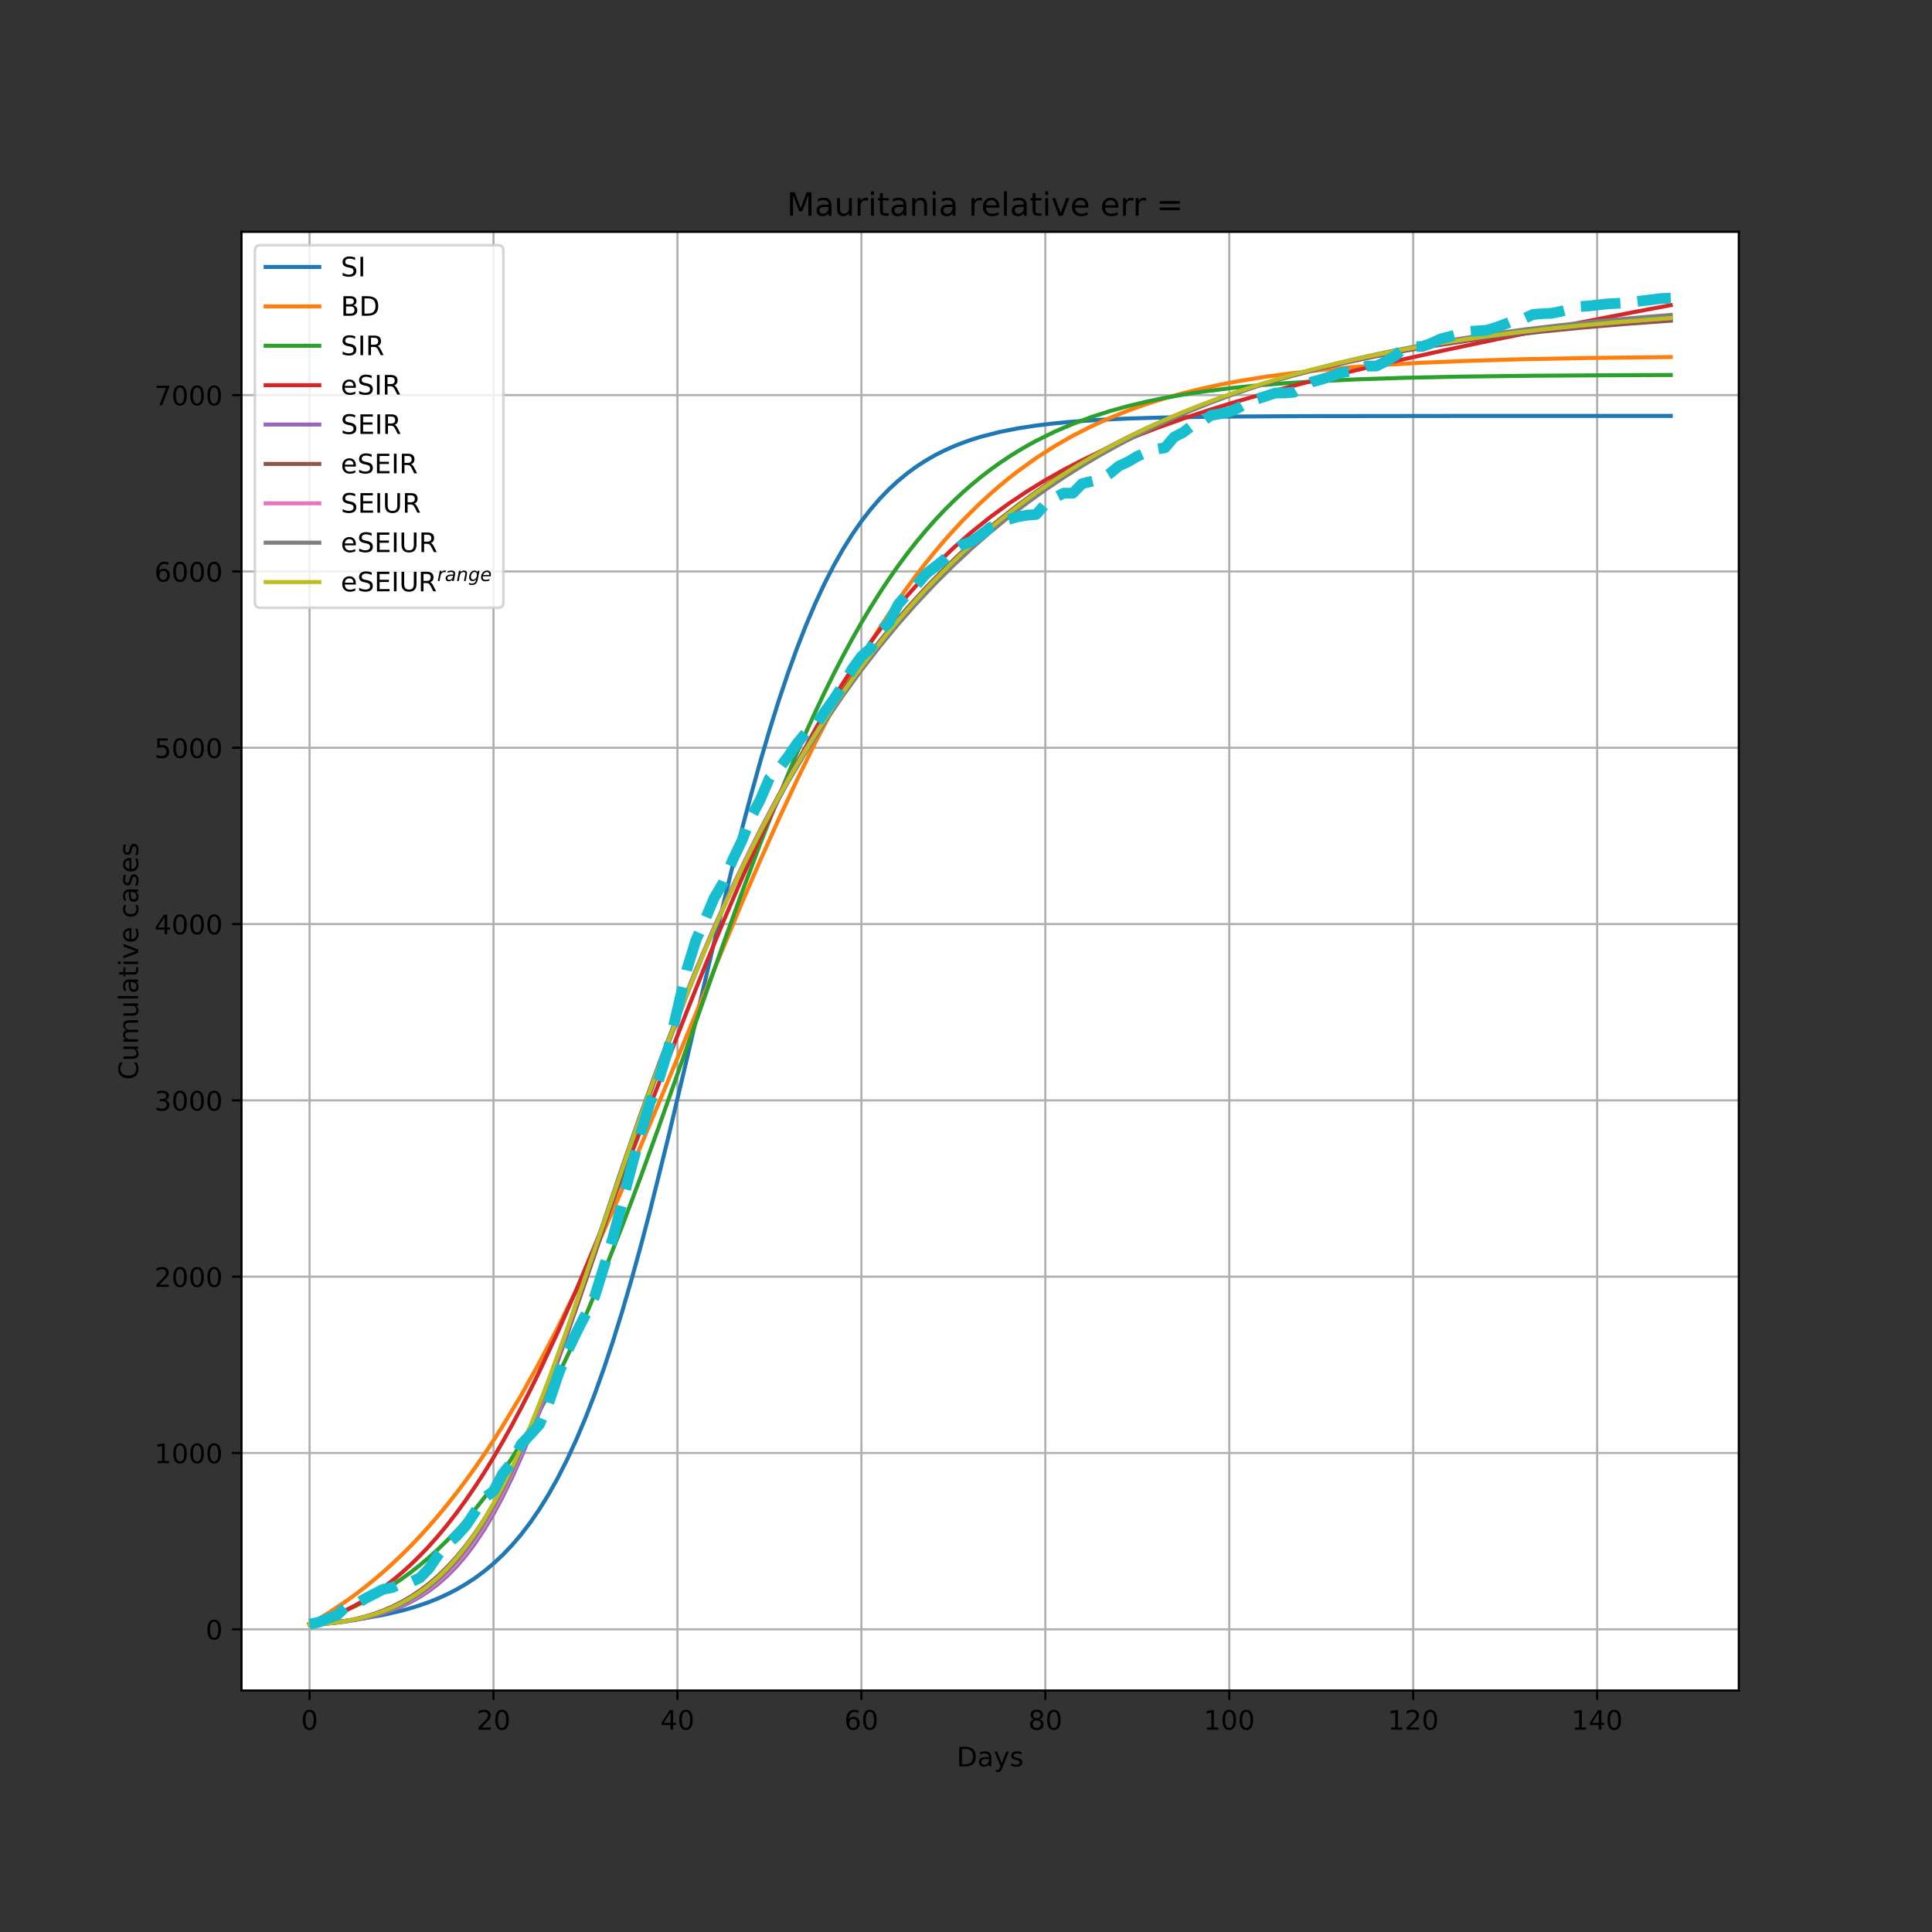 <?xml version="1.0" encoding="utf-8" standalone="no"?>
<!DOCTYPE svg PUBLIC "-//W3C//DTD SVG 1.1//EN"
  "http://www.w3.org/Graphics/SVG/1.1/DTD/svg11.dtd">
<!-- Created with matplotlib (https://matplotlib.org/) -->
<svg height="720pt" version="1.1" viewBox="0 0 720 720" width="720pt" xmlns="http://www.w3.org/2000/svg" xmlns:xlink="http://www.w3.org/1999/xlink">
 <rect x="0" y="0" width="720" height="720" fill="#333333" stroke="none"/>
 <defs>
  <style type="text/css">*{stroke-linecap:butt;stroke-linejoin:round;}</style>
 </defs>
 <g id="figure_1">
  <g id="patch_1">
   <path d="M 0 720 
L 720 720 
L 720 0 
L 0 0 
z
" style="fill:none;"/>
  </g>
  <g id="axes_1">
   <g id="patch_2">
    <path d="M 90 630 
L 648 630 
L 648 86.4 
L 90 86.4 
z
" style="fill:#ffffff;"/>
   </g>
   <g id="matplotlib.axis_1">
    <g id="xtick_1">
     <g id="line2d_1">
      <path clip-path="url(#p2786530497)" d="M 115.364 630 
L 115.364 86.4 
" style="fill:none;stroke:#b0b0b0;stroke-linecap:square;stroke-width:0.8;"/>
     </g>
     <g id="line2d_2">
      <defs>
       <path d="M 0 0 
L 0 3.5 
" id="mdc061b0da9" style="stroke:#000000;stroke-width:0.8;"/>
      </defs>
      <g>
       <use style="stroke:#000000;stroke-width:0.8;" x="115.364" xlink:href="#mdc061b0da9" y="630"/>
      </g>
     </g>
     <g id="text_1">
      <!-- 0 -->
      <g transform="translate(112.182 644.598)scale(0.1 -0.1)">
       <defs>
        <path d="M 31.781 66.406 
Q 24.172 66.406 20.328 58.906 
Q 16.5 51.422 16.5 36.375 
Q 16.5 21.391 20.328 13.891 
Q 24.172 6.391 31.781 6.391 
Q 39.453 6.391 43.281 13.891 
Q 47.125 21.391 47.125 36.375 
Q 47.125 51.422 43.281 58.906 
Q 39.453 66.406 31.781 66.406 
z
M 31.781 74.219 
Q 44.047 74.219 50.516 64.516 
Q 56.984 54.828 56.984 36.375 
Q 56.984 17.969 50.516 8.266 
Q 44.047 -1.422 31.781 -1.422 
Q 19.531 -1.422 13.062 8.266 
Q 6.594 17.969 6.594 36.375 
Q 6.594 54.828 13.062 64.516 
Q 19.531 74.219 31.781 74.219 
z
" id="DejaVuSans-48"/>
       </defs>
       <use xlink:href="#DejaVuSans-48"/>
      </g>
     </g>
    </g>
    <g id="xtick_2">
     <g id="line2d_3">
      <path clip-path="url(#p2786530497)" d="M 183.914 630 
L 183.914 86.4 
" style="fill:none;stroke:#b0b0b0;stroke-linecap:square;stroke-width:0.8;"/>
     </g>
     <g id="line2d_4">
      <g>
       <use style="stroke:#000000;stroke-width:0.8;" x="183.914" xlink:href="#mdc061b0da9" y="630"/>
      </g>
     </g>
     <g id="text_2">
      <!-- 20 -->
      <g transform="translate(177.552 644.598)scale(0.1 -0.1)">
       <defs>
        <path d="M 19.188 8.297 
L 53.609 8.297 
L 53.609 0 
L 7.328 0 
L 7.328 8.297 
Q 12.938 14.109 22.625 23.891 
Q 32.328 33.688 34.812 36.531 
Q 39.547 41.844 41.422 45.531 
Q 43.312 49.219 43.312 52.781 
Q 43.312 58.594 39.234 62.25 
Q 35.156 65.922 28.609 65.922 
Q 23.969 65.922 18.812 64.312 
Q 13.672 62.703 7.812 59.422 
L 7.812 69.391 
Q 13.766 71.781 18.938 73 
Q 24.125 74.219 28.422 74.219 
Q 39.75 74.219 46.484 68.547 
Q 53.219 62.891 53.219 53.422 
Q 53.219 48.922 51.531 44.891 
Q 49.859 40.875 45.406 35.406 
Q 44.188 33.984 37.641 27.219 
Q 31.109 20.453 19.188 8.297 
z
" id="DejaVuSans-50"/>
       </defs>
       <use xlink:href="#DejaVuSans-50"/>
       <use x="63.623" xlink:href="#DejaVuSans-48"/>
      </g>
     </g>
    </g>
    <g id="xtick_3">
     <g id="line2d_5">
      <path clip-path="url(#p2786530497)" d="M 252.464 630 
L 252.464 86.4 
" style="fill:none;stroke:#b0b0b0;stroke-linecap:square;stroke-width:0.8;"/>
     </g>
     <g id="line2d_6">
      <g>
       <use style="stroke:#000000;stroke-width:0.8;" x="252.464" xlink:href="#mdc061b0da9" y="630"/>
      </g>
     </g>
     <g id="text_3">
      <!-- 40 -->
      <g transform="translate(246.102 644.598)scale(0.1 -0.1)">
       <defs>
        <path d="M 37.797 64.312 
L 12.891 25.391 
L 37.797 25.391 
z
M 35.203 72.906 
L 47.609 72.906 
L 47.609 25.391 
L 58.016 25.391 
L 58.016 17.188 
L 47.609 17.188 
L 47.609 0 
L 37.797 0 
L 37.797 17.188 
L 4.891 17.188 
L 4.891 26.703 
z
" id="DejaVuSans-52"/>
       </defs>
       <use xlink:href="#DejaVuSans-52"/>
       <use x="63.623" xlink:href="#DejaVuSans-48"/>
      </g>
     </g>
    </g>
    <g id="xtick_4">
     <g id="line2d_7">
      <path clip-path="url(#p2786530497)" d="M 321.015 630 
L 321.015 86.4 
" style="fill:none;stroke:#b0b0b0;stroke-linecap:square;stroke-width:0.8;"/>
     </g>
     <g id="line2d_8">
      <g>
       <use style="stroke:#000000;stroke-width:0.8;" x="321.015" xlink:href="#mdc061b0da9" y="630"/>
      </g>
     </g>
     <g id="text_4">
      <!-- 60 -->
      <g transform="translate(314.652 644.598)scale(0.1 -0.1)">
       <defs>
        <path d="M 33.016 40.375 
Q 26.375 40.375 22.484 35.828 
Q 18.609 31.297 18.609 23.391 
Q 18.609 15.531 22.484 10.953 
Q 26.375 6.391 33.016 6.391 
Q 39.656 6.391 43.531 10.953 
Q 47.406 15.531 47.406 23.391 
Q 47.406 31.297 43.531 35.828 
Q 39.656 40.375 33.016 40.375 
z
M 52.594 71.297 
L 52.594 62.312 
Q 48.875 64.062 45.094 64.984 
Q 41.312 65.922 37.594 65.922 
Q 27.828 65.922 22.672 59.328 
Q 17.531 52.734 16.797 39.406 
Q 19.672 43.656 24.016 45.922 
Q 28.375 48.188 33.594 48.188 
Q 44.578 48.188 50.953 41.516 
Q 57.328 34.859 57.328 23.391 
Q 57.328 12.156 50.688 5.359 
Q 44.047 -1.422 33.016 -1.422 
Q 20.359 -1.422 13.672 8.266 
Q 6.984 17.969 6.984 36.375 
Q 6.984 53.656 15.188 63.938 
Q 23.391 74.219 37.203 74.219 
Q 40.922 74.219 44.703 73.484 
Q 48.484 72.75 52.594 71.297 
z
" id="DejaVuSans-54"/>
       </defs>
       <use xlink:href="#DejaVuSans-54"/>
       <use x="63.623" xlink:href="#DejaVuSans-48"/>
      </g>
     </g>
    </g>
    <g id="xtick_5">
     <g id="line2d_9">
      <path clip-path="url(#p2786530497)" d="M 389.565 630 
L 389.565 86.4 
" style="fill:none;stroke:#b0b0b0;stroke-linecap:square;stroke-width:0.8;"/>
     </g>
     <g id="line2d_10">
      <g>
       <use style="stroke:#000000;stroke-width:0.8;" x="389.565" xlink:href="#mdc061b0da9" y="630"/>
      </g>
     </g>
     <g id="text_5">
      <!-- 80 -->
      <g transform="translate(383.203 644.598)scale(0.1 -0.1)">
       <defs>
        <path d="M 31.781 34.625 
Q 24.75 34.625 20.719 30.859 
Q 16.703 27.094 16.703 20.516 
Q 16.703 13.922 20.719 10.156 
Q 24.75 6.391 31.781 6.391 
Q 38.812 6.391 42.859 10.172 
Q 46.922 13.969 46.922 20.516 
Q 46.922 27.094 42.891 30.859 
Q 38.875 34.625 31.781 34.625 
z
M 21.922 38.812 
Q 15.578 40.375 12.031 44.719 
Q 8.5 49.078 8.5 55.328 
Q 8.5 64.062 14.719 69.141 
Q 20.953 74.219 31.781 74.219 
Q 42.672 74.219 48.875 69.141 
Q 55.078 64.062 55.078 55.328 
Q 55.078 49.078 51.531 44.719 
Q 48 40.375 41.703 38.812 
Q 48.828 37.156 52.797 32.312 
Q 56.781 27.484 56.781 20.516 
Q 56.781 9.906 50.312 4.234 
Q 43.844 -1.422 31.781 -1.422 
Q 19.734 -1.422 13.25 4.234 
Q 6.781 9.906 6.781 20.516 
Q 6.781 27.484 10.781 32.312 
Q 14.797 37.156 21.922 38.812 
z
M 18.312 54.391 
Q 18.312 48.734 21.844 45.562 
Q 25.391 42.391 31.781 42.391 
Q 38.141 42.391 41.719 45.562 
Q 45.312 48.734 45.312 54.391 
Q 45.312 60.062 41.719 63.234 
Q 38.141 66.406 31.781 66.406 
Q 25.391 66.406 21.844 63.234 
Q 18.312 60.062 18.312 54.391 
z
" id="DejaVuSans-56"/>
       </defs>
       <use xlink:href="#DejaVuSans-56"/>
       <use x="63.623" xlink:href="#DejaVuSans-48"/>
      </g>
     </g>
    </g>
    <g id="xtick_6">
     <g id="line2d_11">
      <path clip-path="url(#p2786530497)" d="M 458.115 630 
L 458.115 86.4 
" style="fill:none;stroke:#b0b0b0;stroke-linecap:square;stroke-width:0.8;"/>
     </g>
     <g id="line2d_12">
      <g>
       <use style="stroke:#000000;stroke-width:0.8;" x="458.115" xlink:href="#mdc061b0da9" y="630"/>
      </g>
     </g>
     <g id="text_6">
      <!-- 100 -->
      <g transform="translate(448.572 644.598)scale(0.1 -0.1)">
       <defs>
        <path d="M 12.406 8.297 
L 28.516 8.297 
L 28.516 63.922 
L 10.984 60.406 
L 10.984 69.391 
L 28.422 72.906 
L 38.281 72.906 
L 38.281 8.297 
L 54.391 8.297 
L 54.391 0 
L 12.406 0 
z
" id="DejaVuSans-49"/>
       </defs>
       <use xlink:href="#DejaVuSans-49"/>
       <use x="63.623" xlink:href="#DejaVuSans-48"/>
       <use x="127.246" xlink:href="#DejaVuSans-48"/>
      </g>
     </g>
    </g>
    <g id="xtick_7">
     <g id="line2d_13">
      <path clip-path="url(#p2786530497)" d="M 526.666 630 
L 526.666 86.4 
" style="fill:none;stroke:#b0b0b0;stroke-linecap:square;stroke-width:0.8;"/>
     </g>
     <g id="line2d_14">
      <g>
       <use style="stroke:#000000;stroke-width:0.8;" x="526.666" xlink:href="#mdc061b0da9" y="630"/>
      </g>
     </g>
     <g id="text_7">
      <!-- 120 -->
      <g transform="translate(517.122 644.598)scale(0.1 -0.1)">
       <use xlink:href="#DejaVuSans-49"/>
       <use x="63.623" xlink:href="#DejaVuSans-50"/>
       <use x="127.246" xlink:href="#DejaVuSans-48"/>
      </g>
     </g>
    </g>
    <g id="xtick_8">
     <g id="line2d_15">
      <path clip-path="url(#p2786530497)" d="M 595.216 630 
L 595.216 86.4 
" style="fill:none;stroke:#b0b0b0;stroke-linecap:square;stroke-width:0.8;"/>
     </g>
     <g id="line2d_16">
      <g>
       <use style="stroke:#000000;stroke-width:0.8;" x="595.216" xlink:href="#mdc061b0da9" y="630"/>
      </g>
     </g>
     <g id="text_8">
      <!-- 140 -->
      <g transform="translate(585.672 644.598)scale(0.1 -0.1)">
       <use xlink:href="#DejaVuSans-49"/>
       <use x="63.623" xlink:href="#DejaVuSans-52"/>
       <use x="127.246" xlink:href="#DejaVuSans-48"/>
      </g>
     </g>
    </g>
    <g id="text_9">
     <!-- Days -->
     <g transform="translate(356.522 658.277)scale(0.1 -0.1)">
      <defs>
       <path d="M 19.672 64.797 
L 19.672 8.109 
L 31.594 8.109 
Q 46.688 8.109 53.688 14.938 
Q 60.688 21.781 60.688 36.531 
Q 60.688 51.172 53.688 57.984 
Q 46.688 64.797 31.594 64.797 
z
M 9.812 72.906 
L 30.078 72.906 
Q 51.266 72.906 61.172 64.094 
Q 71.094 55.281 71.094 36.531 
Q 71.094 17.672 61.125 8.828 
Q 51.172 0 30.078 0 
L 9.812 0 
z
" id="DejaVuSans-68"/>
       <path d="M 34.281 27.484 
Q 23.391 27.484 19.188 25 
Q 14.984 22.516 14.984 16.5 
Q 14.984 11.719 18.141 8.906 
Q 21.297 6.109 26.703 6.109 
Q 34.188 6.109 38.703 11.406 
Q 43.219 16.703 43.219 25.484 
L 43.219 27.484 
z
M 52.203 31.203 
L 52.203 0 
L 43.219 0 
L 43.219 8.297 
Q 40.141 3.328 35.547 0.953 
Q 30.953 -1.422 24.312 -1.422 
Q 15.922 -1.422 10.953 3.297 
Q 6 8.016 6 15.922 
Q 6 25.141 12.172 29.828 
Q 18.359 34.516 30.609 34.516 
L 43.219 34.516 
L 43.219 35.406 
Q 43.219 41.609 39.141 45 
Q 35.062 48.391 27.688 48.391 
Q 23 48.391 18.547 47.266 
Q 14.109 46.141 10.016 43.891 
L 10.016 52.203 
Q 14.938 54.109 19.578 55.047 
Q 24.219 56 28.609 56 
Q 40.484 56 46.344 49.844 
Q 52.203 43.703 52.203 31.203 
z
" id="DejaVuSans-97"/>
       <path d="M 32.172 -5.078 
Q 28.375 -14.844 24.75 -17.812 
Q 21.141 -20.797 15.094 -20.797 
L 7.906 -20.797 
L 7.906 -13.281 
L 13.188 -13.281 
Q 16.891 -13.281 18.938 -11.516 
Q 21 -9.766 23.484 -3.219 
L 25.094 0.875 
L 2.984 54.688 
L 12.5 54.688 
L 29.594 11.922 
L 46.688 54.688 
L 56.203 54.688 
z
" id="DejaVuSans-121"/>
       <path d="M 44.281 53.078 
L 44.281 44.578 
Q 40.484 46.531 36.375 47.5 
Q 32.281 48.484 27.875 48.484 
Q 21.188 48.484 17.844 46.438 
Q 14.5 44.391 14.5 40.281 
Q 14.5 37.156 16.891 35.375 
Q 19.281 33.594 26.516 31.984 
L 29.594 31.297 
Q 39.156 29.25 43.188 25.516 
Q 47.219 21.781 47.219 15.094 
Q 47.219 7.469 41.188 3.016 
Q 35.156 -1.422 24.609 -1.422 
Q 20.219 -1.422 15.453 -0.562 
Q 10.688 0.297 5.422 2 
L 5.422 11.281 
Q 10.406 8.688 15.234 7.391 
Q 20.062 6.109 24.812 6.109 
Q 31.156 6.109 34.562 8.281 
Q 37.984 10.453 37.984 14.406 
Q 37.984 18.062 35.516 20.016 
Q 33.062 21.969 24.703 23.781 
L 21.578 24.516 
Q 13.234 26.266 9.516 29.906 
Q 5.812 33.547 5.812 39.891 
Q 5.812 47.609 11.281 51.797 
Q 16.75 56 26.812 56 
Q 31.781 56 36.172 55.266 
Q 40.578 54.547 44.281 53.078 
z
" id="DejaVuSans-115"/>
      </defs>
      <use xlink:href="#DejaVuSans-68"/>
      <use x="77.002" xlink:href="#DejaVuSans-97"/>
      <use x="138.281" xlink:href="#DejaVuSans-121"/>
      <use x="197.461" xlink:href="#DejaVuSans-115"/>
     </g>
    </g>
   </g>
   <g id="matplotlib.axis_2">
    <g id="ytick_1">
     <g id="line2d_17">
      <path clip-path="url(#p2786530497)" d="M 90 607.196 
L 648 607.196 
" style="fill:none;stroke:#b0b0b0;stroke-linecap:square;stroke-width:0.8;"/>
     </g>
     <g id="line2d_18">
      <defs>
       <path d="M 0 0 
L -3.5 0 
" id="m49d1c7be74" style="stroke:#000000;stroke-width:0.8;"/>
      </defs>
      <g>
       <use style="stroke:#000000;stroke-width:0.8;" x="90" xlink:href="#m49d1c7be74" y="607.196"/>
      </g>
     </g>
     <g id="text_10">
      <!-- 0 -->
      <g transform="translate(76.638 610.996)scale(0.1 -0.1)">
       <use xlink:href="#DejaVuSans-48"/>
      </g>
     </g>
    </g>
    <g id="ytick_2">
     <g id="line2d_19">
      <path clip-path="url(#p2786530497)" d="M 90 541.489 
L 648 541.489 
" style="fill:none;stroke:#b0b0b0;stroke-linecap:square;stroke-width:0.8;"/>
     </g>
     <g id="line2d_20">
      <g>
       <use style="stroke:#000000;stroke-width:0.8;" x="90" xlink:href="#m49d1c7be74" y="541.489"/>
      </g>
     </g>
     <g id="text_11">
      <!-- 1000 -->
      <g transform="translate(57.55 545.289)scale(0.1 -0.1)">
       <use xlink:href="#DejaVuSans-49"/>
       <use x="63.623" xlink:href="#DejaVuSans-48"/>
       <use x="127.246" xlink:href="#DejaVuSans-48"/>
       <use x="190.869" xlink:href="#DejaVuSans-48"/>
      </g>
     </g>
    </g>
    <g id="ytick_3">
     <g id="line2d_21">
      <path clip-path="url(#p2786530497)" d="M 90 475.783 
L 648 475.783 
" style="fill:none;stroke:#b0b0b0;stroke-linecap:square;stroke-width:0.8;"/>
     </g>
     <g id="line2d_22">
      <g>
       <use style="stroke:#000000;stroke-width:0.8;" x="90" xlink:href="#m49d1c7be74" y="475.783"/>
      </g>
     </g>
     <g id="text_12">
      <!-- 2000 -->
      <g transform="translate(57.55 479.582)scale(0.1 -0.1)">
       <use xlink:href="#DejaVuSans-50"/>
       <use x="63.623" xlink:href="#DejaVuSans-48"/>
       <use x="127.246" xlink:href="#DejaVuSans-48"/>
       <use x="190.869" xlink:href="#DejaVuSans-48"/>
      </g>
     </g>
    </g>
    <g id="ytick_4">
     <g id="line2d_23">
      <path clip-path="url(#p2786530497)" d="M 90 410.076 
L 648 410.076 
" style="fill:none;stroke:#b0b0b0;stroke-linecap:square;stroke-width:0.8;"/>
     </g>
     <g id="line2d_24">
      <g>
       <use style="stroke:#000000;stroke-width:0.8;" x="90" xlink:href="#m49d1c7be74" y="410.076"/>
      </g>
     </g>
     <g id="text_13">
      <!-- 3000 -->
      <g transform="translate(57.55 413.875)scale(0.1 -0.1)">
       <defs>
        <path d="M 40.578 39.312 
Q 47.656 37.797 51.625 33 
Q 55.609 28.219 55.609 21.188 
Q 55.609 10.406 48.188 4.484 
Q 40.766 -1.422 27.094 -1.422 
Q 22.516 -1.422 17.656 -0.516 
Q 12.797 0.391 7.625 2.203 
L 7.625 11.719 
Q 11.719 9.328 16.594 8.109 
Q 21.484 6.891 26.812 6.891 
Q 36.078 6.891 40.938 10.547 
Q 45.797 14.203 45.797 21.188 
Q 45.797 27.641 41.281 31.266 
Q 36.766 34.906 28.719 34.906 
L 20.219 34.906 
L 20.219 43.016 
L 29.109 43.016 
Q 36.375 43.016 40.234 45.922 
Q 44.094 48.828 44.094 54.297 
Q 44.094 59.906 40.109 62.906 
Q 36.141 65.922 28.719 65.922 
Q 24.656 65.922 20.016 65.031 
Q 15.375 64.156 9.812 62.312 
L 9.812 71.094 
Q 15.438 72.656 20.344 73.438 
Q 25.25 74.219 29.594 74.219 
Q 40.828 74.219 47.359 69.109 
Q 53.906 64.016 53.906 55.328 
Q 53.906 49.266 50.438 45.094 
Q 46.969 40.922 40.578 39.312 
z
" id="DejaVuSans-51"/>
       </defs>
       <use xlink:href="#DejaVuSans-51"/>
       <use x="63.623" xlink:href="#DejaVuSans-48"/>
       <use x="127.246" xlink:href="#DejaVuSans-48"/>
       <use x="190.869" xlink:href="#DejaVuSans-48"/>
      </g>
     </g>
    </g>
    <g id="ytick_5">
     <g id="line2d_25">
      <path clip-path="url(#p2786530497)" d="M 90 344.369 
L 648 344.369 
" style="fill:none;stroke:#b0b0b0;stroke-linecap:square;stroke-width:0.8;"/>
     </g>
     <g id="line2d_26">
      <g>
       <use style="stroke:#000000;stroke-width:0.8;" x="90" xlink:href="#m49d1c7be74" y="344.369"/>
      </g>
     </g>
     <g id="text_14">
      <!-- 4000 -->
      <g transform="translate(57.55 348.168)scale(0.1 -0.1)">
       <use xlink:href="#DejaVuSans-52"/>
       <use x="63.623" xlink:href="#DejaVuSans-48"/>
       <use x="127.246" xlink:href="#DejaVuSans-48"/>
       <use x="190.869" xlink:href="#DejaVuSans-48"/>
      </g>
     </g>
    </g>
    <g id="ytick_6">
     <g id="line2d_27">
      <path clip-path="url(#p2786530497)" d="M 90 278.662 
L 648 278.662 
" style="fill:none;stroke:#b0b0b0;stroke-linecap:square;stroke-width:0.8;"/>
     </g>
     <g id="line2d_28">
      <g>
       <use style="stroke:#000000;stroke-width:0.8;" x="90" xlink:href="#m49d1c7be74" y="278.662"/>
      </g>
     </g>
     <g id="text_15">
      <!-- 5000 -->
      <g transform="translate(57.55 282.461)scale(0.1 -0.1)">
       <defs>
        <path d="M 10.797 72.906 
L 49.516 72.906 
L 49.516 64.594 
L 19.828 64.594 
L 19.828 46.734 
Q 21.969 47.469 24.109 47.828 
Q 26.266 48.188 28.422 48.188 
Q 40.625 48.188 47.75 41.5 
Q 54.891 34.812 54.891 23.391 
Q 54.891 11.625 47.562 5.094 
Q 40.234 -1.422 26.906 -1.422 
Q 22.312 -1.422 17.547 -0.641 
Q 12.797 0.141 7.719 1.703 
L 7.719 11.625 
Q 12.109 9.234 16.797 8.062 
Q 21.484 6.891 26.703 6.891 
Q 35.156 6.891 40.078 11.328 
Q 45.016 15.766 45.016 23.391 
Q 45.016 31 40.078 35.438 
Q 35.156 39.891 26.703 39.891 
Q 22.75 39.891 18.812 39.016 
Q 14.891 38.141 10.797 36.281 
z
" id="DejaVuSans-53"/>
       </defs>
       <use xlink:href="#DejaVuSans-53"/>
       <use x="63.623" xlink:href="#DejaVuSans-48"/>
       <use x="127.246" xlink:href="#DejaVuSans-48"/>
       <use x="190.869" xlink:href="#DejaVuSans-48"/>
      </g>
     </g>
    </g>
    <g id="ytick_7">
     <g id="line2d_29">
      <path clip-path="url(#p2786530497)" d="M 90 212.955 
L 648 212.955 
" style="fill:none;stroke:#b0b0b0;stroke-linecap:square;stroke-width:0.8;"/>
     </g>
     <g id="line2d_30">
      <g>
       <use style="stroke:#000000;stroke-width:0.8;" x="90" xlink:href="#m49d1c7be74" y="212.955"/>
      </g>
     </g>
     <g id="text_16">
      <!-- 6000 -->
      <g transform="translate(57.55 216.754)scale(0.1 -0.1)">
       <use xlink:href="#DejaVuSans-54"/>
       <use x="63.623" xlink:href="#DejaVuSans-48"/>
       <use x="127.246" xlink:href="#DejaVuSans-48"/>
       <use x="190.869" xlink:href="#DejaVuSans-48"/>
      </g>
     </g>
    </g>
    <g id="ytick_8">
     <g id="line2d_31">
      <path clip-path="url(#p2786530497)" d="M 90 147.248 
L 648 147.248 
" style="fill:none;stroke:#b0b0b0;stroke-linecap:square;stroke-width:0.8;"/>
     </g>
     <g id="line2d_32">
      <g>
       <use style="stroke:#000000;stroke-width:0.8;" x="90" xlink:href="#m49d1c7be74" y="147.248"/>
      </g>
     </g>
     <g id="text_17">
      <!-- 7000 -->
      <g transform="translate(57.55 151.047)scale(0.1 -0.1)">
       <defs>
        <path d="M 8.203 72.906 
L 55.078 72.906 
L 55.078 68.703 
L 28.609 0 
L 18.312 0 
L 43.219 64.594 
L 8.203 64.594 
z
" id="DejaVuSans-55"/>
       </defs>
       <use xlink:href="#DejaVuSans-55"/>
       <use x="63.623" xlink:href="#DejaVuSans-48"/>
       <use x="127.246" xlink:href="#DejaVuSans-48"/>
       <use x="190.869" xlink:href="#DejaVuSans-48"/>
      </g>
     </g>
    </g>
    <g id="text_18">
     <!-- Cumulative cases -->
     <g transform="translate(51.47 402.426)rotate(-90)scale(0.1 -0.1)">
      <defs>
       <path d="M 64.406 67.281 
L 64.406 56.891 
Q 59.422 61.531 53.781 63.812 
Q 48.141 66.109 41.797 66.109 
Q 29.297 66.109 22.656 58.469 
Q 16.016 50.828 16.016 36.375 
Q 16.016 21.969 22.656 14.328 
Q 29.297 6.688 41.797 6.688 
Q 48.141 6.688 53.781 8.984 
Q 59.422 11.281 64.406 15.922 
L 64.406 5.609 
Q 59.234 2.094 53.438 0.328 
Q 47.656 -1.422 41.219 -1.422 
Q 24.656 -1.422 15.125 8.703 
Q 5.609 18.844 5.609 36.375 
Q 5.609 53.953 15.125 64.078 
Q 24.656 74.219 41.219 74.219 
Q 47.75 74.219 53.531 72.484 
Q 59.328 70.75 64.406 67.281 
z
" id="DejaVuSans-67"/>
       <path d="M 8.5 21.578 
L 8.5 54.688 
L 17.484 54.688 
L 17.484 21.922 
Q 17.484 14.156 20.5 10.266 
Q 23.531 6.391 29.594 6.391 
Q 36.859 6.391 41.078 11.031 
Q 45.312 15.672 45.312 23.688 
L 45.312 54.688 
L 54.297 54.688 
L 54.297 0 
L 45.312 0 
L 45.312 8.406 
Q 42.047 3.422 37.719 1 
Q 33.406 -1.422 27.688 -1.422 
Q 18.266 -1.422 13.375 4.438 
Q 8.5 10.297 8.5 21.578 
z
M 31.109 56 
z
" id="DejaVuSans-117"/>
       <path d="M 52 44.188 
Q 55.375 50.25 60.062 53.125 
Q 64.75 56 71.094 56 
Q 79.641 56 84.281 50.016 
Q 88.922 44.047 88.922 33.016 
L 88.922 0 
L 79.891 0 
L 79.891 32.719 
Q 79.891 40.578 77.094 44.375 
Q 74.312 48.188 68.609 48.188 
Q 61.625 48.188 57.562 43.547 
Q 53.516 38.922 53.516 30.906 
L 53.516 0 
L 44.484 0 
L 44.484 32.719 
Q 44.484 40.625 41.703 44.406 
Q 38.922 48.188 33.109 48.188 
Q 26.219 48.188 22.156 43.531 
Q 18.109 38.875 18.109 30.906 
L 18.109 0 
L 9.078 0 
L 9.078 54.688 
L 18.109 54.688 
L 18.109 46.188 
Q 21.188 51.219 25.484 53.609 
Q 29.781 56 35.688 56 
Q 41.656 56 45.828 52.969 
Q 50 49.953 52 44.188 
z
" id="DejaVuSans-109"/>
       <path d="M 9.422 75.984 
L 18.406 75.984 
L 18.406 0 
L 9.422 0 
z
" id="DejaVuSans-108"/>
       <path d="M 18.312 70.219 
L 18.312 54.688 
L 36.812 54.688 
L 36.812 47.703 
L 18.312 47.703 
L 18.312 18.016 
Q 18.312 11.328 20.141 9.422 
Q 21.969 7.516 27.594 7.516 
L 36.812 7.516 
L 36.812 0 
L 27.594 0 
Q 17.188 0 13.234 3.875 
Q 9.281 7.766 9.281 18.016 
L 9.281 47.703 
L 2.688 47.703 
L 2.688 54.688 
L 9.281 54.688 
L 9.281 70.219 
z
" id="DejaVuSans-116"/>
       <path d="M 9.422 54.688 
L 18.406 54.688 
L 18.406 0 
L 9.422 0 
z
M 9.422 75.984 
L 18.406 75.984 
L 18.406 64.594 
L 9.422 64.594 
z
" id="DejaVuSans-105"/>
       <path d="M 2.984 54.688 
L 12.5 54.688 
L 29.594 8.797 
L 46.688 54.688 
L 56.203 54.688 
L 35.688 0 
L 23.484 0 
z
" id="DejaVuSans-118"/>
       <path d="M 56.203 29.594 
L 56.203 25.203 
L 14.891 25.203 
Q 15.484 15.922 20.484 11.062 
Q 25.484 6.203 34.422 6.203 
Q 39.594 6.203 44.453 7.469 
Q 49.312 8.734 54.109 11.281 
L 54.109 2.781 
Q 49.266 0.734 44.188 -0.344 
Q 39.109 -1.422 33.891 -1.422 
Q 20.797 -1.422 13.156 6.188 
Q 5.516 13.812 5.516 26.812 
Q 5.516 40.234 12.766 48.109 
Q 20.016 56 32.328 56 
Q 43.359 56 49.781 48.891 
Q 56.203 41.797 56.203 29.594 
z
M 47.219 32.234 
Q 47.125 39.594 43.094 43.984 
Q 39.062 48.391 32.422 48.391 
Q 24.906 48.391 20.391 44.141 
Q 15.875 39.891 15.188 32.172 
z
" id="DejaVuSans-101"/>
       <path id="DejaVuSans-32"/>
       <path d="M 48.781 52.594 
L 48.781 44.188 
Q 44.969 46.297 41.141 47.344 
Q 37.312 48.391 33.406 48.391 
Q 24.656 48.391 19.812 42.844 
Q 14.984 37.312 14.984 27.297 
Q 14.984 17.281 19.812 11.734 
Q 24.656 6.203 33.406 6.203 
Q 37.312 6.203 41.141 7.25 
Q 44.969 8.297 48.781 10.406 
L 48.781 2.094 
Q 45.016 0.344 40.984 -0.531 
Q 36.969 -1.422 32.422 -1.422 
Q 20.062 -1.422 12.781 6.344 
Q 5.516 14.109 5.516 27.297 
Q 5.516 40.672 12.859 48.328 
Q 20.219 56 33.016 56 
Q 37.156 56 41.109 55.141 
Q 45.062 54.297 48.781 52.594 
z
" id="DejaVuSans-99"/>
      </defs>
      <use xlink:href="#DejaVuSans-67"/>
      <use x="69.824" xlink:href="#DejaVuSans-117"/>
      <use x="133.203" xlink:href="#DejaVuSans-109"/>
      <use x="230.615" xlink:href="#DejaVuSans-117"/>
      <use x="293.994" xlink:href="#DejaVuSans-108"/>
      <use x="321.777" xlink:href="#DejaVuSans-97"/>
      <use x="383.057" xlink:href="#DejaVuSans-116"/>
      <use x="422.266" xlink:href="#DejaVuSans-105"/>
      <use x="450.049" xlink:href="#DejaVuSans-118"/>
      <use x="509.229" xlink:href="#DejaVuSans-101"/>
      <use x="570.752" xlink:href="#DejaVuSans-32"/>
      <use x="602.539" xlink:href="#DejaVuSans-99"/>
      <use x="657.52" xlink:href="#DejaVuSans-97"/>
      <use x="718.799" xlink:href="#DejaVuSans-115"/>
      <use x="770.898" xlink:href="#DejaVuSans-101"/>
      <use x="832.422" xlink:href="#DejaVuSans-115"/>
     </g>
    </g>
   </g>
   <g id="line2d_33">
    <path clip-path="url(#p2786530497)" d="M 115.364 605.291 
L 122.219 604.727 
L 129.074 603.997 
L 135.929 603.053 
L 142.784 601.834 
L 149.639 600.262 
L 153.066 599.314 
L 156.494 598.238 
L 159.921 597.02 
L 163.349 595.639 
L 166.776 594.078 
L 170.204 592.312 
L 173.631 590.318 
L 177.059 588.068 
L 180.486 585.534 
L 183.914 582.682 
L 187.342 579.48 
L 190.769 575.89 
L 194.197 571.873 
L 197.624 567.39 
L 201.052 562.399 
L 204.479 556.858 
L 207.907 550.727 
L 211.334 543.967 
L 214.762 536.543 
L 218.189 528.423 
L 221.617 519.584 
L 225.044 510.011 
L 228.472 499.701 
L 231.899 488.662 
L 235.327 476.918 
L 238.754 464.508 
L 242.182 451.488 
L 249.037 423.92 
L 255.892 394.965 
L 266.174 350.971 
L 273.029 322.683 
L 276.457 309.182 
L 279.885 296.229 
L 283.312 283.892 
L 286.74 272.228 
L 290.167 261.271 
L 293.595 251.045 
L 297.022 241.557 
L 300.45 232.802 
L 303.877 224.762 
L 307.305 217.415 
L 310.732 210.729 
L 314.16 204.668 
L 317.587 199.193 
L 321.015 194.262 
L 324.442 189.834 
L 327.87 185.868 
L 331.297 182.324 
L 334.725 179.164 
L 338.152 176.35 
L 341.58 173.85 
L 345.007 171.631 
L 348.435 169.665 
L 351.862 167.923 
L 355.29 166.384 
L 358.717 165.023 
L 362.145 163.822 
L 365.572 162.762 
L 372.428 161.003 
L 379.283 159.639 
L 386.138 158.581 
L 392.993 157.763 
L 399.848 157.131 
L 410.13 156.442 
L 420.413 155.974 
L 434.123 155.576 
L 454.688 155.26 
L 485.536 155.076 
L 547.231 155.001 
L 622.636 154.994 
L 622.636 154.994 
" style="fill:none;stroke:#1f77b4;stroke-linecap:square;stroke-width:1.5;"/>
   </g>
   <g id="line2d_34">
    <path clip-path="url(#p2786530497)" d="M 115.364 605.291 
L 122.219 601.216 
L 129.074 596.649 
L 132.501 594.167 
L 135.929 591.543 
L 139.356 588.773 
L 142.784 585.85 
L 146.211 582.768 
L 149.639 579.522 
L 153.066 576.104 
L 156.494 572.509 
L 159.921 568.733 
L 163.349 564.769 
L 166.776 560.612 
L 170.204 556.258 
L 173.631 551.704 
L 177.059 546.944 
L 180.486 541.977 
L 183.914 536.799 
L 187.342 531.41 
L 194.197 519.996 
L 201.052 507.738 
L 207.907 494.661 
L 214.762 480.804 
L 221.617 466.227 
L 228.472 451.011 
L 235.327 435.253 
L 245.609 410.856 
L 276.457 336.526 
L 283.312 320.681 
L 290.167 305.358 
L 297.022 290.658 
L 303.877 276.665 
L 310.732 263.441 
L 317.587 251.032 
L 324.442 239.463 
L 327.87 233.997 
L 331.297 228.742 
L 334.725 223.699 
L 338.152 218.863 
L 341.58 214.234 
L 345.007 209.808 
L 348.435 205.58 
L 351.862 201.546 
L 355.29 197.702 
L 358.717 194.041 
L 362.145 190.56 
L 365.572 187.251 
L 369 184.11 
L 372.428 181.13 
L 375.855 178.305 
L 379.283 175.628 
L 386.138 170.699 
L 392.993 166.294 
L 399.848 162.365 
L 406.703 158.87 
L 413.558 155.765 
L 420.413 153.012 
L 427.268 150.575 
L 434.123 148.419 
L 440.978 146.516 
L 447.833 144.835 
L 454.688 143.354 
L 461.543 142.049 
L 471.826 140.379 
L 482.108 139.001 
L 492.391 137.866 
L 502.673 136.931 
L 516.383 135.938 
L 530.093 135.173 
L 547.231 134.46 
L 567.796 133.862 
L 591.789 133.407 
L 622.636 133.06 
L 622.636 133.06 
" style="fill:none;stroke:#ff7f0e;stroke-linecap:square;stroke-width:1.5;"/>
   </g>
   <g id="line2d_35">
    <path clip-path="url(#p2786530497)" d="M 115.364 605.291 
L 122.219 602.888 
L 129.074 600.07 
L 132.501 598.486 
L 135.929 596.773 
L 139.356 594.922 
L 142.784 592.925 
L 146.211 590.769 
L 149.639 588.446 
L 153.066 585.945 
L 156.494 583.253 
L 159.921 580.361 
L 163.349 577.255 
L 166.776 573.925 
L 170.204 570.359 
L 173.631 566.545 
L 177.059 562.472 
L 180.486 558.13 
L 183.914 553.507 
L 187.342 548.594 
L 190.769 543.383 
L 194.197 537.867 
L 197.624 532.04 
L 201.052 525.898 
L 204.479 519.438 
L 207.907 512.66 
L 211.334 505.567 
L 214.762 498.164 
L 218.189 490.458 
L 225.044 474.179 
L 231.899 456.849 
L 238.754 438.627 
L 245.609 419.716 
L 255.892 390.575 
L 269.602 351.632 
L 276.457 332.696 
L 283.312 314.423 
L 290.167 297 
L 297.022 280.573 
L 300.45 272.769 
L 303.877 265.25 
L 307.305 258.023 
L 310.732 251.093 
L 314.16 244.461 
L 317.587 238.129 
L 321.015 232.094 
L 324.442 226.352 
L 327.87 220.9 
L 331.297 215.731 
L 334.725 210.838 
L 338.152 206.214 
L 341.58 201.849 
L 345.007 197.734 
L 348.435 193.859 
L 351.862 190.216 
L 355.29 186.793 
L 358.717 183.581 
L 362.145 180.569 
L 365.572 177.748 
L 369 175.107 
L 372.428 172.637 
L 375.855 170.328 
L 379.283 168.172 
L 382.71 166.159 
L 386.138 164.282 
L 392.993 160.9 
L 399.848 157.965 
L 406.703 155.423 
L 413.558 153.224 
L 420.413 151.324 
L 427.268 149.685 
L 434.123 148.271 
L 440.978 147.053 
L 447.833 146.005 
L 458.115 144.7 
L 468.398 143.66 
L 478.681 142.832 
L 492.391 141.984 
L 506.101 141.359 
L 523.238 140.804 
L 543.803 140.366 
L 571.224 140.023 
L 608.926 139.792 
L 622.636 139.746 
L 622.636 139.746 
" style="fill:none;stroke:#2ca02c;stroke-linecap:square;stroke-width:1.5;"/>
   </g>
   <g id="line2d_36">
    <path clip-path="url(#p2786530497)" d="M 115.364 605.291 
L 118.791 604.213 
L 122.219 602.974 
L 125.646 601.566 
L 129.074 599.979 
L 132.501 598.205 
L 135.929 596.234 
L 139.356 594.057 
L 142.784 591.665 
L 146.211 589.048 
L 149.639 586.197 
L 153.066 583.104 
L 156.494 579.759 
L 159.921 576.156 
L 163.349 572.286 
L 166.776 568.142 
L 170.204 563.72 
L 173.631 559.013 
L 177.059 554.02 
L 180.486 548.737 
L 183.914 543.165 
L 187.342 537.303 
L 190.769 531.155 
L 194.197 524.725 
L 197.624 518.02 
L 201.052 511.048 
L 207.907 496.348 
L 214.762 480.735 
L 221.617 464.348 
L 228.472 447.352 
L 238.754 421.128 
L 255.892 377.132 
L 262.747 359.993 
L 269.602 343.368 
L 276.457 327.393 
L 283.312 312.175 
L 290.167 297.792 
L 297.022 284.294 
L 303.877 271.707 
L 307.305 265.757 
L 310.732 260.033 
L 314.16 254.534 
L 317.587 249.257 
L 321.015 244.196 
L 324.442 239.348 
L 327.87 234.706 
L 331.297 230.265 
L 334.725 226.018 
L 338.152 221.959 
L 341.58 218.081 
L 345.007 214.377 
L 348.435 210.84 
L 355.29 204.239 
L 362.145 198.221 
L 369 192.732 
L 375.855 187.72 
L 382.71 183.136 
L 389.565 178.935 
L 396.42 175.075 
L 403.275 171.517 
L 410.13 168.227 
L 416.985 165.174 
L 423.84 162.329 
L 430.695 159.669 
L 440.978 155.976 
L 451.26 152.585 
L 461.543 149.441 
L 471.826 146.501 
L 485.536 142.839 
L 499.246 139.411 
L 516.383 135.378 
L 536.948 130.817 
L 557.514 126.481 
L 581.506 121.634 
L 608.926 116.307 
L 622.636 113.714 
L 622.636 113.714 
" style="fill:none;stroke:#d62728;stroke-linecap:square;stroke-width:1.5;"/>
   </g>
   <g id="line2d_37">
    <path clip-path="url(#p2786530497)" d="M 115.364 605.291 
L 118.791 605.214 
L 122.219 605.004 
L 125.646 604.677 
L 129.074 604.238 
L 132.501 603.684 
L 135.929 603.004 
L 139.356 602.183 
L 142.784 601.2 
L 146.211 600.032 
L 149.639 598.648 
L 153.066 597.016 
L 156.494 595.097 
L 159.921 592.851 
L 163.349 590.233 
L 166.776 587.197 
L 170.204 583.696 
L 173.631 579.684 
L 177.059 575.119 
L 180.486 569.965 
L 183.914 564.195 
L 187.342 557.796 
L 190.769 550.767 
L 194.197 543.127 
L 197.624 534.908 
L 201.052 526.161 
L 204.479 516.95 
L 211.334 497.436 
L 218.189 477.015 
L 231.899 435.821 
L 238.754 415.925 
L 245.609 396.848 
L 252.464 378.715 
L 259.319 361.58 
L 266.174 345.449 
L 273.029 330.3 
L 279.885 316.096 
L 286.74 302.793 
L 293.595 290.342 
L 300.45 278.694 
L 307.305 267.801 
L 314.16 257.616 
L 321.015 248.095 
L 327.87 239.195 
L 334.725 230.877 
L 341.58 223.103 
L 348.435 215.838 
L 355.29 209.049 
L 362.145 202.704 
L 369 196.776 
L 375.855 191.236 
L 382.71 186.059 
L 389.565 181.222 
L 396.42 176.702 
L 403.275 172.478 
L 410.13 168.532 
L 416.985 164.844 
L 423.84 161.398 
L 430.695 158.179 
L 437.55 155.17 
L 444.405 152.359 
L 451.26 149.733 
L 458.115 147.279 
L 468.398 143.896 
L 478.681 140.841 
L 488.963 138.082 
L 499.246 135.589 
L 509.528 133.338 
L 519.811 131.305 
L 530.093 129.469 
L 543.803 127.294 
L 557.514 125.395 
L 571.224 123.738 
L 584.934 122.29 
L 602.071 120.737 
L 619.209 119.426 
L 622.636 119.189 
L 622.636 119.189 
" style="fill:none;stroke:#9467bd;stroke-linecap:square;stroke-width:1.5;"/>
   </g>
   <g id="line2d_38">
    <path clip-path="url(#p2786530497)" d="M 115.364 605.291 
L 118.791 605.213 
L 122.219 604.981 
L 125.646 604.597 
L 129.074 604.059 
L 132.501 603.359 
L 135.929 602.489 
L 139.356 601.434 
L 142.784 600.18 
L 146.211 598.706 
L 149.639 596.991 
L 153.066 595.01 
L 156.494 592.736 
L 159.921 590.141 
L 163.349 587.194 
L 166.776 583.863 
L 170.204 580.118 
L 173.631 575.929 
L 177.059 571.269 
L 180.486 566.113 
L 183.914 560.444 
L 187.342 554.25 
L 190.769 547.526 
L 194.197 540.281 
L 197.624 532.529 
L 201.052 524.299 
L 204.479 515.628 
L 207.907 506.562 
L 214.762 487.478 
L 221.617 467.548 
L 235.327 427.188 
L 242.182 407.602 
L 249.037 388.796 
L 255.892 370.921 
L 262.747 354.051 
L 269.602 338.198 
L 276.457 323.341 
L 283.312 309.441 
L 290.167 296.447 
L 297.022 284.306 
L 303.877 272.966 
L 310.732 262.374 
L 317.587 252.482 
L 324.442 243.244 
L 331.297 234.618 
L 338.152 226.562 
L 345.007 219.039 
L 351.862 212.014 
L 358.717 205.453 
L 365.572 199.327 
L 372.428 193.606 
L 379.283 188.264 
L 386.138 183.275 
L 392.993 178.616 
L 399.848 174.265 
L 406.703 170.203 
L 413.558 166.409 
L 420.413 162.866 
L 427.268 159.557 
L 434.123 156.468 
L 440.978 153.583 
L 447.833 150.888 
L 454.688 148.372 
L 461.543 146.023 
L 471.826 142.787 
L 482.108 139.867 
L 492.391 137.232 
L 502.673 134.853 
L 512.956 132.708 
L 523.238 130.771 
L 533.521 129.023 
L 547.231 126.956 
L 560.941 125.152 
L 574.651 123.58 
L 588.361 122.209 
L 605.499 120.739 
L 622.636 119.5 
L 622.636 119.5 
" style="fill:none;stroke:#8c564b;stroke-linecap:square;stroke-width:1.5;"/>
   </g>
   <g id="line2d_39">
    <path clip-path="url(#p2786530497)" d="M 115.364 605.291 
L 118.791 605.207 
L 122.219 604.978 
L 125.646 604.623 
L 129.074 604.147 
L 132.501 603.549 
L 135.929 602.818 
L 139.356 601.938 
L 142.784 600.889 
L 146.211 599.647 
L 149.639 598.182 
L 153.066 596.46 
L 156.494 594.446 
L 159.921 592.098 
L 163.349 589.375 
L 166.776 586.23 
L 170.204 582.62 
L 173.631 578.502 
L 177.059 573.837 
L 180.486 568.593 
L 183.914 562.748 
L 187.342 556.291 
L 190.769 549.226 
L 194.197 541.571 
L 197.624 533.363 
L 201.052 524.651 
L 204.479 515.496 
L 211.334 496.151 
L 221.617 465.708 
L 231.899 435.209 
L 238.754 415.515 
L 245.609 396.61 
L 252.464 378.622 
L 259.319 361.604 
L 266.174 345.566 
L 273.029 330.491 
L 279.885 316.344 
L 286.74 303.084 
L 293.595 290.663 
L 300.45 279.036 
L 307.305 268.154 
L 314.16 257.974 
L 321.015 248.451 
L 327.87 239.544 
L 334.725 231.215 
L 341.58 223.425 
L 348.435 216.142 
L 355.29 209.331 
L 362.145 202.963 
L 369 197.009 
L 375.855 191.443 
L 382.71 186.238 
L 389.565 181.372 
L 396.42 176.822 
L 403.275 172.569 
L 410.13 168.592 
L 416.985 164.875 
L 423.84 161.399 
L 430.695 158.149 
L 437.55 155.111 
L 444.405 152.271 
L 451.26 149.616 
L 458.115 147.134 
L 468.398 143.71 
L 478.681 140.615 
L 488.963 137.817 
L 499.246 135.288 
L 509.528 133.002 
L 519.811 130.936 
L 530.093 129.068 
L 540.376 127.38 
L 554.086 125.378 
L 567.796 123.629 
L 581.506 122.1 
L 595.216 120.764 
L 612.354 119.328 
L 622.636 118.575 
L 622.636 118.575 
" style="fill:none;stroke:#e377c2;stroke-linecap:square;stroke-width:1.5;"/>
   </g>
   <g id="line2d_40">
    <path clip-path="url(#p2786530497)" d="M 115.364 605.291 
L 118.791 605.223 
L 122.219 605.023 
L 125.646 604.692 
L 129.074 604.225 
L 132.501 603.617 
L 135.929 602.854 
L 139.356 601.922 
L 142.784 600.8 
L 146.211 599.467 
L 149.639 597.896 
L 153.066 596.058 
L 156.494 593.919 
L 159.921 591.444 
L 163.349 588.595 
L 166.776 585.334 
L 170.204 581.622 
L 173.631 577.421 
L 177.059 572.697 
L 180.486 567.422 
L 183.914 561.575 
L 187.342 555.145 
L 190.769 548.132 
L 194.197 540.55 
L 197.624 532.428 
L 201.052 523.808 
L 204.479 514.744 
L 211.334 495.552 
L 218.189 475.445 
L 231.899 434.799 
L 238.754 415.159 
L 245.609 396.346 
L 252.464 378.489 
L 259.319 361.634 
L 266.174 345.778 
L 273.029 330.89 
L 279.885 316.927 
L 286.74 303.836 
L 293.595 291.569 
L 300.45 280.073 
L 307.305 269.302 
L 314.16 259.211 
L 321.015 249.756 
L 327.87 240.898 
L 334.725 232.599 
L 341.58 224.823 
L 348.435 217.538 
L 355.29 210.713 
L 362.145 204.319 
L 369 198.328 
L 375.855 192.715 
L 382.71 187.457 
L 389.565 182.53 
L 396.42 177.914 
L 403.275 173.59 
L 410.13 169.538 
L 416.985 165.742 
L 423.84 162.186 
L 430.695 158.854 
L 437.55 155.733 
L 444.405 152.808 
L 451.26 150.068 
L 458.115 147.501 
L 468.398 143.951 
L 478.681 140.731 
L 488.963 137.812 
L 499.246 135.164 
L 509.528 132.763 
L 519.811 130.586 
L 530.093 128.611 
L 540.376 126.821 
L 554.086 124.69 
L 567.796 122.82 
L 581.506 121.178 
L 595.216 119.737 
L 612.354 118.181 
L 622.636 117.362 
L 622.636 117.362 
" style="fill:none;stroke:#7f7f7f;stroke-linecap:square;stroke-width:1.5;"/>
   </g>
   <g id="line2d_41">
    <path clip-path="url(#p2786530497)" d="M 115.364 605.291 
L 118.791 605.213 
L 122.219 604.987 
L 125.646 604.62 
L 129.074 604.11 
L 132.501 603.45 
L 135.929 602.631 
L 139.356 601.636 
L 142.784 600.445 
L 146.211 599.037 
L 149.639 597.383 
L 153.066 595.456 
L 156.494 593.224 
L 159.921 590.652 
L 163.349 587.705 
L 166.776 584.348 
L 170.204 580.546 
L 173.631 576.266 
L 177.059 571.48 
L 180.486 566.165 
L 183.914 560.304 
L 187.342 553.892 
L 190.769 546.933 
L 194.197 539.442 
L 197.624 531.446 
L 201.052 522.986 
L 204.479 514.109 
L 211.334 495.345 
L 218.189 475.667 
L 235.327 425.772 
L 242.182 406.551 
L 249.037 388.115 
L 255.892 370.579 
L 262.747 353.997 
L 269.602 338.376 
L 276.457 323.699 
L 283.312 309.932 
L 290.167 297.034 
L 297.022 284.958 
L 303.877 273.659 
L 310.732 263.088 
L 317.587 253.203 
L 324.442 243.959 
L 331.297 235.315 
L 338.152 227.235 
L 345.007 219.681 
L 351.862 212.619 
L 358.717 206.017 
L 365.572 199.847 
L 372.428 194.078 
L 379.283 188.686 
L 386.138 183.646 
L 392.993 178.935 
L 399.848 174.531 
L 406.703 170.415 
L 413.558 166.568 
L 420.413 162.971 
L 427.268 159.61 
L 434.123 156.468 
L 440.978 153.531 
L 447.833 150.785 
L 454.688 148.219 
L 461.543 145.821 
L 471.826 142.514 
L 482.108 139.525 
L 492.391 136.824 
L 502.673 134.383 
L 512.956 132.178 
L 523.238 130.185 
L 533.521 128.384 
L 547.231 126.249 
L 560.941 124.384 
L 574.651 122.755 
L 588.361 121.331 
L 605.499 119.802 
L 622.636 118.51 
L 622.636 118.51 
" style="fill:none;stroke:#bcbd22;stroke-linecap:square;stroke-width:1.5;"/>
   </g>
   <g id="line2d_42">
    <path clip-path="url(#p2786530497)" d="M 115.364 605.291 
L 118.791 604.568 
L 122.219 603.123 
L 125.646 601.874 
L 129.074 598.589 
L 132.501 597.932 
L 135.929 595.829 
L 142.784 592.281 
L 146.211 591.624 
L 149.639 589.981 
L 153.066 589.587 
L 156.494 588.01 
L 159.921 584.462 
L 163.349 579.402 
L 166.776 575.46 
L 170.204 572.372 
L 173.631 568.561 
L 180.486 558.245 
L 183.914 555.682 
L 187.342 549.177 
L 190.769 544.972 
L 194.197 538.27 
L 197.624 534.656 
L 201.052 530.845 
L 204.479 522.894 
L 207.907 512.644 
L 211.334 503.905 
L 214.762 496.677 
L 221.617 483.207 
L 228.472 461.13 
L 235.327 434.979 
L 238.754 422.363 
L 242.182 411.127 
L 245.609 402.125 
L 249.037 390.889 
L 255.892 361.518 
L 259.319 350.479 
L 262.747 342.726 
L 266.174 334.578 
L 269.602 328.796 
L 273.029 320.517 
L 276.457 313.355 
L 279.885 304.55 
L 283.312 298.045 
L 286.74 290.029 
L 290.167 286.612 
L 293.595 282.079 
L 297.022 277.085 
L 300.45 272.945 
L 303.877 270.383 
L 307.305 265.323 
L 310.732 260.592 
L 314.16 255.336 
L 317.587 249.356 
L 321.015 244.626 
L 324.442 241.603 
L 327.87 235.361 
L 331.297 232.01 
L 334.725 225.242 
L 338.152 221.3 
L 341.58 218.014 
L 345.007 213.94 
L 351.862 208.552 
L 355.29 205.333 
L 358.717 203.033 
L 362.145 201.719 
L 365.572 199.288 
L 369 196.594 
L 372.428 195.017 
L 375.855 193.571 
L 379.283 192.586 
L 382.71 191.994 
L 386.138 191.731 
L 389.565 187.855 
L 392.993 185.489 
L 396.42 183.781 
L 399.848 183.781 
L 403.275 180.233 
L 410.13 178.59 
L 413.558 176.487 
L 416.985 173.662 
L 420.413 172.085 
L 423.84 170.048 
L 427.268 168.537 
L 430.695 167.42 
L 434.123 166.894 
L 437.55 162.886 
L 440.978 161.112 
L 444.405 158.484 
L 447.833 157.235 
L 451.26 154.804 
L 454.688 154.213 
L 458.115 153.49 
L 461.543 151.979 
L 464.971 149.876 
L 475.253 146.459 
L 478.681 146.459 
L 482.108 146.197 
L 485.536 144.094 
L 488.963 142.32 
L 492.391 141.4 
L 495.818 140.283 
L 499.246 138.969 
L 506.101 137.918 
L 509.528 136.406 
L 512.956 136.406 
L 516.383 134.698 
L 519.811 132.661 
L 523.238 129.77 
L 526.666 129.244 
L 530.093 129.113 
L 533.521 127.864 
L 536.948 126.287 
L 543.803 124.513 
L 547.231 123.528 
L 554.086 123.068 
L 557.514 122.016 
L 560.941 120.768 
L 564.369 119.322 
L 567.796 118.797 
L 571.224 117.22 
L 574.651 116.891 
L 578.079 116.76 
L 581.506 116.103 
L 588.361 114.263 
L 591.789 114.066 
L 598.644 113.277 
L 605.499 112.883 
L 619.209 111.241 
L 622.636 111.109 
L 622.636 111.109 
" style="fill:none;stroke:#17becf;stroke-dasharray:14.8,6.4;stroke-dashoffset:0;stroke-width:4;"/>
   </g>
   <g id="patch_3">
    <path d="M 90 630 
L 90 86.4 
" style="fill:none;stroke:#000000;stroke-linecap:square;stroke-linejoin:miter;stroke-width:0.8;"/>
   </g>
   <g id="patch_4">
    <path d="M 648 630 
L 648 86.4 
" style="fill:none;stroke:#000000;stroke-linecap:square;stroke-linejoin:miter;stroke-width:0.8;"/>
   </g>
   <g id="patch_5">
    <path d="M 90 630 
L 648 630 
" style="fill:none;stroke:#000000;stroke-linecap:square;stroke-linejoin:miter;stroke-width:0.8;"/>
   </g>
   <g id="patch_6">
    <path d="M 90 86.4 
L 648 86.4 
" style="fill:none;stroke:#000000;stroke-linecap:square;stroke-linejoin:miter;stroke-width:0.8;"/>
   </g>
   <g id="text_19">
    <!-- Mauritania relative err =  -->
    <g transform="translate(293.23 80.4)scale(0.12 -0.12)">
     <defs>
      <path d="M 9.812 72.906 
L 24.516 72.906 
L 43.109 23.297 
L 61.812 72.906 
L 76.516 72.906 
L 76.516 0 
L 66.891 0 
L 66.891 64.016 
L 48.094 14.016 
L 38.188 14.016 
L 19.391 64.016 
L 19.391 0 
L 9.812 0 
z
" id="DejaVuSans-77"/>
      <path d="M 41.109 46.297 
Q 39.594 47.172 37.812 47.578 
Q 36.031 48 33.891 48 
Q 26.266 48 22.188 43.047 
Q 18.109 38.094 18.109 28.812 
L 18.109 0 
L 9.078 0 
L 9.078 54.688 
L 18.109 54.688 
L 18.109 46.188 
Q 20.953 51.172 25.484 53.578 
Q 30.031 56 36.531 56 
Q 37.453 56 38.578 55.875 
Q 39.703 55.766 41.062 55.516 
z
" id="DejaVuSans-114"/>
      <path d="M 54.891 33.016 
L 54.891 0 
L 45.906 0 
L 45.906 32.719 
Q 45.906 40.484 42.875 44.328 
Q 39.844 48.188 33.797 48.188 
Q 26.516 48.188 22.312 43.547 
Q 18.109 38.922 18.109 30.906 
L 18.109 0 
L 9.078 0 
L 9.078 54.688 
L 18.109 54.688 
L 18.109 46.188 
Q 21.344 51.125 25.703 53.562 
Q 30.078 56 35.797 56 
Q 45.219 56 50.047 50.172 
Q 54.891 44.344 54.891 33.016 
z
" id="DejaVuSans-110"/>
      <path d="M 10.594 45.406 
L 73.188 45.406 
L 73.188 37.203 
L 10.594 37.203 
z
M 10.594 25.484 
L 73.188 25.484 
L 73.188 17.188 
L 10.594 17.188 
z
" id="DejaVuSans-61"/>
     </defs>
     <use xlink:href="#DejaVuSans-77"/>
     <use x="86.279" xlink:href="#DejaVuSans-97"/>
     <use x="147.559" xlink:href="#DejaVuSans-117"/>
     <use x="210.938" xlink:href="#DejaVuSans-114"/>
     <use x="252.051" xlink:href="#DejaVuSans-105"/>
     <use x="279.834" xlink:href="#DejaVuSans-116"/>
     <use x="319.043" xlink:href="#DejaVuSans-97"/>
     <use x="380.322" xlink:href="#DejaVuSans-110"/>
     <use x="443.701" xlink:href="#DejaVuSans-105"/>
     <use x="471.484" xlink:href="#DejaVuSans-97"/>
     <use x="532.764" xlink:href="#DejaVuSans-32"/>
     <use x="564.551" xlink:href="#DejaVuSans-114"/>
     <use x="603.414" xlink:href="#DejaVuSans-101"/>
     <use x="664.938" xlink:href="#DejaVuSans-108"/>
     <use x="692.721" xlink:href="#DejaVuSans-97"/>
     <use x="754" xlink:href="#DejaVuSans-116"/>
     <use x="793.209" xlink:href="#DejaVuSans-105"/>
     <use x="820.992" xlink:href="#DejaVuSans-118"/>
     <use x="880.172" xlink:href="#DejaVuSans-101"/>
     <use x="941.695" xlink:href="#DejaVuSans-32"/>
     <use x="973.482" xlink:href="#DejaVuSans-101"/>
     <use x="1035.006" xlink:href="#DejaVuSans-114"/>
     <use x="1074.369" xlink:href="#DejaVuSans-114"/>
     <use x="1115.482" xlink:href="#DejaVuSans-32"/>
     <use x="1147.27" xlink:href="#DejaVuSans-61"/>
     <use x="1231.059" xlink:href="#DejaVuSans-32"/>
    </g>
   </g>
   <g id="legend_1">
    <g id="patch_7">
     <path d="M 97 226.503 
L 185.6 226.503 
Q 187.6 226.503 187.6 224.503 
L 187.6 93.4 
Q 187.6 91.4 185.6 91.4 
L 97 91.4 
Q 95 91.4 95 93.4 
L 95 224.503 
Q 95 226.503 97 226.503 
z
" style="fill:#ffffff;opacity:0.8;stroke:#cccccc;stroke-linejoin:miter;"/>
    </g>
    <g id="line2d_43">
     <path d="M 99 99.498 
L 119 99.498 
" style="fill:none;stroke:#1f77b4;stroke-linecap:square;stroke-width:1.5;"/>
    </g>
    <g id="line2d_44"/>
    <g id="text_20">
     <!-- SI -->
     <g transform="translate(127 102.998)scale(0.1 -0.1)">
      <defs>
       <path d="M 53.516 70.516 
L 53.516 60.891 
Q 47.906 63.578 42.922 64.891 
Q 37.938 66.219 33.297 66.219 
Q 25.25 66.219 20.875 63.094 
Q 16.5 59.969 16.5 54.203 
Q 16.5 49.359 19.406 46.891 
Q 22.312 44.438 30.422 42.922 
L 36.375 41.703 
Q 47.406 39.594 52.656 34.297 
Q 57.906 29 57.906 20.125 
Q 57.906 9.516 50.797 4.047 
Q 43.703 -1.422 29.984 -1.422 
Q 24.812 -1.422 18.969 -0.25 
Q 13.141 0.922 6.891 3.219 
L 6.891 13.375 
Q 12.891 10.016 18.656 8.297 
Q 24.422 6.594 29.984 6.594 
Q 38.422 6.594 43.016 9.906 
Q 47.609 13.234 47.609 19.391 
Q 47.609 24.75 44.312 27.781 
Q 41.016 30.812 33.5 32.328 
L 27.484 33.5 
Q 16.453 35.688 11.516 40.375 
Q 6.594 45.062 6.594 53.422 
Q 6.594 63.094 13.406 68.656 
Q 20.219 74.219 32.172 74.219 
Q 37.312 74.219 42.625 73.281 
Q 47.953 72.359 53.516 70.516 
z
" id="DejaVuSans-83"/>
       <path d="M 9.812 72.906 
L 19.672 72.906 
L 19.672 0 
L 9.812 0 
z
" id="DejaVuSans-73"/>
      </defs>
      <use xlink:href="#DejaVuSans-83"/>
      <use x="63.477" xlink:href="#DejaVuSans-73"/>
     </g>
    </g>
    <g id="line2d_45">
     <path d="M 99 114.177 
L 119 114.177 
" style="fill:none;stroke:#ff7f0e;stroke-linecap:square;stroke-width:1.5;"/>
    </g>
    <g id="line2d_46"/>
    <g id="text_21">
     <!-- BD -->
     <g transform="translate(127 117.677)scale(0.1 -0.1)">
      <defs>
       <path d="M 19.672 34.812 
L 19.672 8.109 
L 35.5 8.109 
Q 43.453 8.109 47.281 11.406 
Q 51.125 14.703 51.125 21.484 
Q 51.125 28.328 47.281 31.562 
Q 43.453 34.812 35.5 34.812 
z
M 19.672 64.797 
L 19.672 42.828 
L 34.281 42.828 
Q 41.5 42.828 45.031 45.531 
Q 48.578 48.25 48.578 53.812 
Q 48.578 59.328 45.031 62.062 
Q 41.5 64.797 34.281 64.797 
z
M 9.812 72.906 
L 35.016 72.906 
Q 46.297 72.906 52.391 68.219 
Q 58.5 63.531 58.5 54.891 
Q 58.5 48.188 55.375 44.234 
Q 52.25 40.281 46.188 39.312 
Q 53.469 37.75 57.5 32.781 
Q 61.531 27.828 61.531 20.406 
Q 61.531 10.641 54.891 5.312 
Q 48.25 0 35.984 0 
L 9.812 0 
z
" id="DejaVuSans-66"/>
      </defs>
      <use xlink:href="#DejaVuSans-66"/>
      <use x="68.604" xlink:href="#DejaVuSans-68"/>
     </g>
    </g>
    <g id="line2d_47">
     <path d="M 99 128.855 
L 119 128.855 
" style="fill:none;stroke:#2ca02c;stroke-linecap:square;stroke-width:1.5;"/>
    </g>
    <g id="line2d_48"/>
    <g id="text_22">
     <!-- SIR -->
     <g transform="translate(127 132.355)scale(0.1 -0.1)">
      <defs>
       <path d="M 44.391 34.188 
Q 47.562 33.109 50.562 29.594 
Q 53.562 26.078 56.594 19.922 
L 66.609 0 
L 56 0 
L 46.688 18.703 
Q 43.062 26.031 39.672 28.422 
Q 36.281 30.812 30.422 30.812 
L 19.672 30.812 
L 19.672 0 
L 9.812 0 
L 9.812 72.906 
L 32.078 72.906 
Q 44.578 72.906 50.734 67.672 
Q 56.891 62.453 56.891 51.906 
Q 56.891 45.016 53.688 40.469 
Q 50.484 35.938 44.391 34.188 
z
M 19.672 64.797 
L 19.672 38.922 
L 32.078 38.922 
Q 39.203 38.922 42.844 42.219 
Q 46.484 45.516 46.484 51.906 
Q 46.484 58.297 42.844 61.547 
Q 39.203 64.797 32.078 64.797 
z
" id="DejaVuSans-82"/>
      </defs>
      <use xlink:href="#DejaVuSans-83"/>
      <use x="63.477" xlink:href="#DejaVuSans-73"/>
      <use x="92.969" xlink:href="#DejaVuSans-82"/>
     </g>
    </g>
    <g id="line2d_49">
     <path d="M 99 143.533 
L 119 143.533 
" style="fill:none;stroke:#d62728;stroke-linecap:square;stroke-width:1.5;"/>
    </g>
    <g id="line2d_50"/>
    <g id="text_23">
     <!-- eSIR -->
     <g transform="translate(127 147.033)scale(0.1 -0.1)">
      <use xlink:href="#DejaVuSans-101"/>
      <use x="61.523" xlink:href="#DejaVuSans-83"/>
      <use x="125" xlink:href="#DejaVuSans-73"/>
      <use x="154.492" xlink:href="#DejaVuSans-82"/>
     </g>
    </g>
    <g id="line2d_51">
     <path d="M 99 158.211 
L 119 158.211 
" style="fill:none;stroke:#9467bd;stroke-linecap:square;stroke-width:1.5;"/>
    </g>
    <g id="line2d_52"/>
    <g id="text_24">
     <!-- SEIR -->
     <g transform="translate(127 161.711)scale(0.1 -0.1)">
      <defs>
       <path d="M 9.812 72.906 
L 55.906 72.906 
L 55.906 64.594 
L 19.672 64.594 
L 19.672 43.016 
L 54.391 43.016 
L 54.391 34.719 
L 19.672 34.719 
L 19.672 8.297 
L 56.781 8.297 
L 56.781 0 
L 9.812 0 
z
" id="DejaVuSans-69"/>
      </defs>
      <use xlink:href="#DejaVuSans-83"/>
      <use x="63.477" xlink:href="#DejaVuSans-69"/>
      <use x="126.66" xlink:href="#DejaVuSans-73"/>
      <use x="156.152" xlink:href="#DejaVuSans-82"/>
     </g>
    </g>
    <g id="line2d_53">
     <path d="M 99 172.889 
L 119 172.889 
" style="fill:none;stroke:#8c564b;stroke-linecap:square;stroke-width:1.5;"/>
    </g>
    <g id="line2d_54"/>
    <g id="text_25">
     <!-- eSEIR -->
     <g transform="translate(127 176.389)scale(0.1 -0.1)">
      <use xlink:href="#DejaVuSans-101"/>
      <use x="61.523" xlink:href="#DejaVuSans-83"/>
      <use x="125" xlink:href="#DejaVuSans-69"/>
      <use x="188.184" xlink:href="#DejaVuSans-73"/>
      <use x="217.676" xlink:href="#DejaVuSans-82"/>
     </g>
    </g>
    <g id="line2d_55">
     <path d="M 99 187.567 
L 119 187.567 
" style="fill:none;stroke:#e377c2;stroke-linecap:square;stroke-width:1.5;"/>
    </g>
    <g id="line2d_56"/>
    <g id="text_26">
     <!-- SEIUR -->
     <g transform="translate(127 191.067)scale(0.1 -0.1)">
      <defs>
       <path d="M 8.688 72.906 
L 18.609 72.906 
L 18.609 28.609 
Q 18.609 16.891 22.844 11.734 
Q 27.094 6.594 36.625 6.594 
Q 46.094 6.594 50.344 11.734 
Q 54.594 16.891 54.594 28.609 
L 54.594 72.906 
L 64.5 72.906 
L 64.5 27.391 
Q 64.5 13.141 57.438 5.859 
Q 50.391 -1.422 36.625 -1.422 
Q 22.797 -1.422 15.734 5.859 
Q 8.688 13.141 8.688 27.391 
z
" id="DejaVuSans-85"/>
      </defs>
      <use xlink:href="#DejaVuSans-83"/>
      <use x="63.477" xlink:href="#DejaVuSans-69"/>
      <use x="126.66" xlink:href="#DejaVuSans-73"/>
      <use x="156.152" xlink:href="#DejaVuSans-85"/>
      <use x="229.346" xlink:href="#DejaVuSans-82"/>
     </g>
    </g>
    <g id="line2d_57">
     <path d="M 99 202.245 
L 119 202.245 
" style="fill:none;stroke:#7f7f7f;stroke-linecap:square;stroke-width:1.5;"/>
    </g>
    <g id="line2d_58"/>
    <g id="text_27">
     <!-- eSEIUR -->
     <g transform="translate(127 205.745)scale(0.1 -0.1)">
      <use xlink:href="#DejaVuSans-101"/>
      <use x="61.523" xlink:href="#DejaVuSans-83"/>
      <use x="125" xlink:href="#DejaVuSans-69"/>
      <use x="188.184" xlink:href="#DejaVuSans-73"/>
      <use x="217.676" xlink:href="#DejaVuSans-85"/>
      <use x="290.869" xlink:href="#DejaVuSans-82"/>
     </g>
    </g>
    <g id="line2d_59">
     <path d="M 99 216.923 
L 119 216.923 
" style="fill:none;stroke:#bcbd22;stroke-linecap:square;stroke-width:1.5;"/>
    </g>
    <g id="line2d_60"/>
    <g id="text_28">
     <!-- eSEIUR$^{range}$ -->
     <g transform="translate(127 220.423)scale(0.1 -0.1)">
      <defs>
       <path d="M 44.578 46.391 
Q 43.219 47.125 41.453 47.516 
Q 39.703 47.906 37.703 47.906 
Q 30.516 47.906 25.141 42.453 
Q 19.781 37.016 18.016 27.875 
L 12.5 0 
L 3.516 0 
L 14.203 54.688 
L 23.188 54.688 
L 21.484 46.188 
Q 25.047 50.922 30 53.453 
Q 34.969 56 40.578 56 
Q 42.047 56 43.453 55.828 
Q 44.875 55.672 46.297 55.281 
z
" id="DejaVuSans-Oblique-114"/>
       <path d="M 53.719 31.203 
L 47.609 0 
L 38.625 0 
L 40.281 8.297 
Q 36.328 3.422 31.266 1 
Q 26.219 -1.422 20.016 -1.422 
Q 13.031 -1.422 8.562 2.844 
Q 4.109 7.125 4.109 13.812 
Q 4.109 23.391 11.75 28.953 
Q 19.391 34.516 32.812 34.516 
L 45.312 34.516 
L 45.797 36.922 
Q 45.906 37.312 45.953 37.766 
Q 46 38.234 46 39.203 
Q 46 43.562 42.453 45.969 
Q 38.922 48.391 32.516 48.391 
Q 28.125 48.391 23.5 47.266 
Q 18.891 46.141 14.016 43.891 
L 15.578 52.203 
Q 20.656 54.109 25.516 55.047 
Q 30.375 56 34.906 56 
Q 44.578 56 49.625 51.797 
Q 54.688 47.609 54.688 39.594 
Q 54.688 37.984 54.438 35.812 
Q 54.203 33.641 53.719 31.203 
z
M 44 27.484 
L 35.016 27.484 
Q 23.969 27.484 18.672 24.531 
Q 13.375 21.578 13.375 15.375 
Q 13.375 11.078 16.078 8.641 
Q 18.797 6.203 23.578 6.203 
Q 30.906 6.203 36.375 11.453 
Q 41.844 16.703 43.609 25.484 
z
" id="DejaVuSans-Oblique-97"/>
       <path d="M 55.719 33.016 
L 49.312 0 
L 40.281 0 
L 46.688 32.672 
Q 47.125 34.969 47.359 36.719 
Q 47.609 38.484 47.609 39.5 
Q 47.609 43.609 45.016 45.891 
Q 42.438 48.188 37.797 48.188 
Q 30.562 48.188 25.344 43.375 
Q 20.125 38.578 18.5 30.328 
L 12.5 0 
L 3.516 0 
L 14.109 54.688 
L 23.094 54.688 
L 21.297 46.094 
Q 25.047 50.828 30.312 53.406 
Q 35.594 56 41.406 56 
Q 48.641 56 52.609 52.094 
Q 56.594 48.188 56.594 41.109 
Q 56.594 39.359 56.375 37.359 
Q 56.156 35.359 55.719 33.016 
z
" id="DejaVuSans-Oblique-110"/>
       <path d="M 59.625 54.688 
L 50.297 6.781 
Q 47.609 -7.125 40.016 -13.953 
Q 32.422 -20.797 19.578 -20.797 
Q 14.844 -20.797 10.781 -20.094 
Q 6.734 -19.391 3.219 -17.922 
L 4.891 -9.188 
Q 8.203 -11.328 11.906 -12.344 
Q 15.625 -13.375 19.828 -13.375 
Q 28.375 -13.375 33.859 -8.703 
Q 39.359 -4.047 41.109 4.688 
L 41.891 8.797 
Q 38.141 4.5 33.156 2.25 
Q 28.172 0 22.406 0 
Q 14.109 0 9.344 5.484 
Q 4.594 10.984 4.594 20.609 
Q 4.594 28.172 7.469 35.422 
Q 10.359 42.672 15.578 48.297 
Q 19.047 52 23.656 54 
Q 28.266 56 33.297 56 
Q 38.812 56 42.906 53.438 
Q 47.016 50.875 49.031 46.188 
L 50.594 54.688 
z
M 46.094 34.625 
Q 46.094 41.266 42.969 44.875 
Q 39.844 48.484 34.078 48.484 
Q 30.516 48.484 27.297 47.062 
Q 24.078 45.656 21.781 43.109 
Q 18.062 38.922 15.984 33.234 
Q 13.922 27.547 13.922 21.484 
Q 13.922 14.75 17.062 11.125 
Q 20.219 7.516 26.125 7.516 
Q 34.672 7.516 40.375 15.25 
Q 46.094 23 46.094 34.625 
z
" id="DejaVuSans-Oblique-103"/>
       <path d="M 48.094 32.234 
Q 48.25 33.016 48.312 33.844 
Q 48.391 34.672 48.391 35.5 
Q 48.391 41.453 44.891 44.922 
Q 41.406 48.391 35.406 48.391 
Q 28.719 48.391 23.578 44.156 
Q 18.453 39.938 15.828 32.172 
z
M 55.906 25.203 
L 14.109 25.203 
Q 13.812 23.344 13.719 22.266 
Q 13.625 21.188 13.625 20.406 
Q 13.625 13.625 17.797 9.906 
Q 21.969 6.203 29.594 6.203 
Q 35.453 6.203 40.672 7.516 
Q 45.906 8.844 50.391 11.375 
L 48.688 2.484 
Q 43.844 0.531 38.688 -0.438 
Q 33.547 -1.422 28.219 -1.422 
Q 16.844 -1.422 10.719 4.016 
Q 4.594 9.469 4.594 19.484 
Q 4.594 28.031 7.641 35.375 
Q 10.688 42.719 16.609 48.484 
Q 20.406 52.094 25.656 54.047 
Q 30.906 56 36.812 56 
Q 46.094 56 51.578 50.438 
Q 57.078 44.875 57.078 35.5 
Q 57.078 33.25 56.781 30.688 
Q 56.5 28.125 55.906 25.203 
z
" id="DejaVuSans-Oblique-101"/>
      </defs>
      <use transform="translate(0 0.519)" xlink:href="#DejaVuSans-101"/>
      <use transform="translate(61.523 0.519)" xlink:href="#DejaVuSans-83"/>
      <use transform="translate(125 0.519)" xlink:href="#DejaVuSans-69"/>
      <use transform="translate(188.184 0.519)" xlink:href="#DejaVuSans-73"/>
      <use transform="translate(217.676 0.519)" xlink:href="#DejaVuSans-85"/>
      <use transform="translate(288.619 0.519)" xlink:href="#DejaVuSans-82"/>
      <use transform="translate(359.059 38.8)scale(0.7)" xlink:href="#DejaVuSans-Oblique-114"/>
      <use transform="translate(387.838 38.8)scale(0.7)" xlink:href="#DejaVuSans-Oblique-97"/>
      <use transform="translate(430.733 38.8)scale(0.7)" xlink:href="#DejaVuSans-Oblique-110"/>
      <use transform="translate(475.099 38.8)scale(0.7)" xlink:href="#DejaVuSans-Oblique-103"/>
      <use transform="translate(519.532 38.8)scale(0.7)" xlink:href="#DejaVuSans-Oblique-101"/>
     </g>
    </g>
   </g>
  </g>
 </g>
 <defs>
  <clipPath id="p2786530497">
   <rect height="543.6" width="558" x="90" y="86.4"/>
  </clipPath>
 </defs>
</svg>
